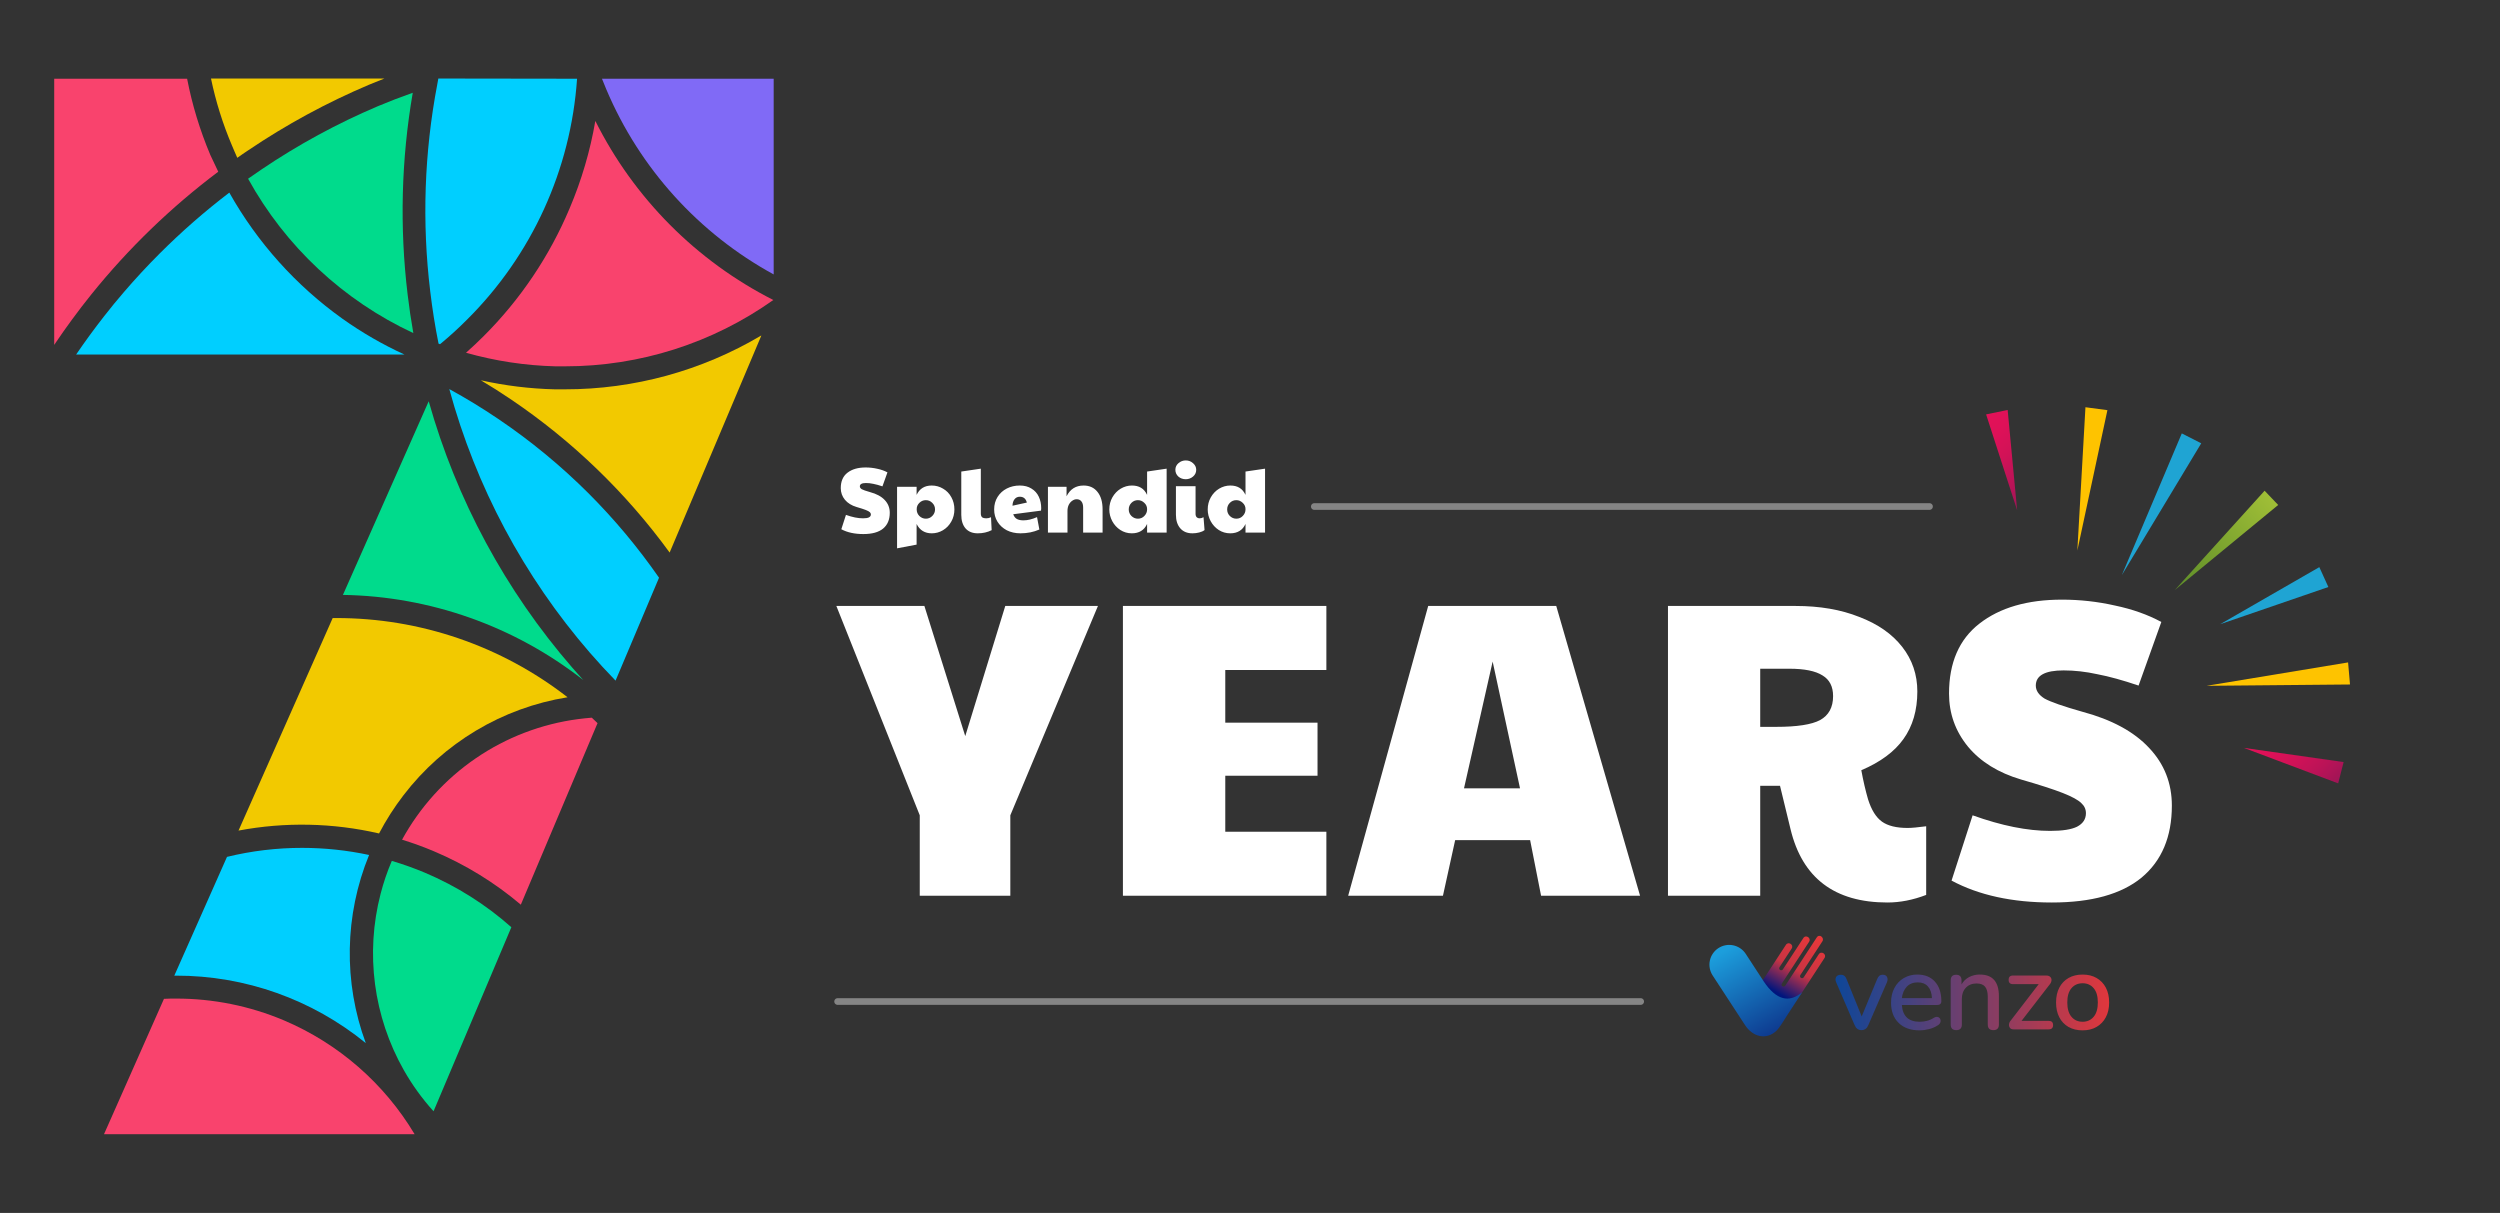 <svg width="1080" height="524" viewBox="0 0 1080 524" fill="none" xmlns="http://www.w3.org/2000/svg">
<rect x="0" y="0" width="1080" height="524" fill="#333333" stroke="none"/>
<g clip-path="url(#clip0_53_2678)">
<path d="M761.322 425.127C766.604 432.978 772.118 434.493 777.865 429.673L788.185 413.857C789.257 412.218 786.775 410.599 785.706 412.239L779.209 422.195C778.58 423.16 777.122 422.195 777.75 421.243L787.29 406.627C788.239 405.171 786.004 403.178 784.811 405.008L771.235 425.807C770.642 426.715 769.077 425.926 769.776 424.855L781.527 406.848C782.591 405.219 780.11 403.6 779.046 405.232L770.204 418.78C769.575 419.744 768.115 418.792 768.746 417.828L773.996 409.782C775.065 408.143 772.586 406.525 771.515 408.164L760.884 424.46L761.319 425.127H761.322Z" fill="url(#paint0_linear_53_2678)"/>
<path d="M761.439 423.221L754.116 412.002C752.87 410.132 750.936 408.828 748.735 408.374C746.534 407.921 744.242 408.353 742.358 409.579C740.474 410.804 739.149 412.723 738.671 414.92C738.193 417.116 738.6 419.412 739.805 421.31L739.82 421.333L753.905 442.915C757.104 447.817 762.872 449.502 767.346 445.356C768.84 443.971 770.815 440.502 771.902 438.841L778.557 428.642C772.809 433.463 767.294 431.947 762.014 424.097L761.579 423.427L761.439 423.221ZM762.009 424.097L761.573 423.427C761.719 423.654 761.866 423.875 762.011 424.094L762.009 424.097Z" fill="url(#paint1_linear_53_2678)"/>
<path d="M804.151 445.02C802.818 445.02 801.834 444.304 801.199 442.874L793.24 424.386C792.859 423.528 792.842 422.764 793.192 422.096C793.543 421.426 794.256 421.093 795.338 421.093C795.841 421.073 796.336 421.224 796.742 421.523C797.188 421.925 797.524 422.432 797.72 422.999L804.248 439.105L810.919 422.999C811.115 422.433 811.451 421.925 811.896 421.523C812.349 421.211 812.894 421.059 813.444 421.093C814.301 421.093 814.889 421.429 815.207 422.096C815.526 422.762 815.508 423.508 815.159 424.335L807.106 442.869C806.511 444.303 805.526 445.02 804.151 445.02ZM829.216 445.114C825.403 445.114 822.402 444.042 820.211 441.899C818.021 439.756 816.928 436.828 816.933 433.114C816.933 430.738 817.417 428.634 818.386 426.802C819.302 425.03 820.697 423.552 822.413 422.536C824.206 421.497 826.25 420.969 828.322 421.009C831.531 421.009 834.057 422.034 835.899 424.083C837.742 426.133 838.663 428.952 838.663 432.541C838.663 433.62 838.028 434.16 836.757 434.16H821.603C821.951 438.987 824.508 441.401 829.274 441.403C830.286 441.395 831.293 441.276 832.278 441.047C833.365 440.792 834.399 440.347 835.332 439.733C835.999 439.354 836.576 439.224 837.07 439.329C837.299 439.373 837.514 439.47 837.7 439.61C837.886 439.751 838.037 439.933 838.142 440.141C838.366 440.583 838.409 441.095 838.261 441.568C838.075 442.148 837.675 442.634 837.141 442.928C835.981 443.69 834.697 444.245 833.347 444.567C832.001 444.919 830.617 445.103 829.226 445.114H829.216ZM828.501 424.386C826.5 424.386 824.912 425.006 823.736 426.244C822.56 427.483 821.846 429.135 821.593 431.2H834.601C834.508 429.041 833.936 427.366 832.886 426.173C831.836 424.98 830.374 424.386 828.501 424.391V424.386ZM845.085 445.02C843.497 445.02 842.702 444.209 842.702 442.589V423.529C842.702 421.91 843.48 421.1 845.036 421.098C846.592 421.096 847.371 421.906 847.373 423.529V425.292C848.126 423.933 849.26 422.824 850.636 422.101C852.071 421.358 853.667 420.981 855.283 421.004C860.777 421.004 863.524 424.117 863.524 430.344V442.589C863.524 444.208 862.73 445.018 861.142 445.02C859.523 445.02 858.714 444.209 858.714 442.589V430.627C858.714 428.623 858.324 427.161 857.546 426.242C856.767 425.322 855.551 424.861 853.898 424.86C851.963 424.86 850.414 425.471 849.254 426.695C848.093 427.918 847.513 429.53 847.513 431.53V442.587C847.52 444.21 846.714 445.021 845.095 445.02H845.085ZM869.862 444.686C869.164 444.686 868.648 444.479 868.314 444.065C867.975 443.633 867.82 443.084 867.884 442.538C867.96 441.875 868.253 441.255 868.719 440.777L880.727 425.147H869.587C868.348 425.147 867.729 424.528 867.729 423.289C867.729 422.051 868.348 421.431 869.587 421.431H883.977C884.771 421.431 885.358 421.638 885.738 422.05C885.927 422.248 886.07 422.485 886.158 422.745C886.246 423.004 886.276 423.279 886.247 423.551C886.174 424.2 885.899 424.809 885.461 425.292L873.303 441.016H885.025C886.296 441.016 886.931 441.62 886.929 442.828C886.929 444.065 886.295 444.685 885.025 444.686H869.862ZM899.691 445.114C897.342 445.114 895.306 444.622 893.582 443.638C891.886 442.665 890.511 441.219 889.625 439.476C888.685 437.681 888.215 435.545 888.217 433.068C888.219 430.59 888.688 428.454 889.625 426.659C890.515 424.911 891.898 423.462 893.603 422.49C895.318 421.504 897.354 421.012 899.711 421.014C902 421.014 904.001 421.506 905.715 422.49C907.423 423.466 908.813 424.913 909.718 426.659C910.67 428.453 911.147 430.589 911.149 433.068C911.15 435.547 910.67 437.683 909.708 439.476C908.8 441.219 907.409 442.664 905.702 443.638C903.987 444.622 901.985 445.114 899.698 445.114H899.691ZM899.691 441.398C901.66 441.398 903.249 440.684 904.458 439.255C905.666 437.826 906.269 435.761 906.267 433.06C906.267 430.361 905.664 428.303 904.458 426.888C903.251 425.473 901.662 424.766 899.691 424.768C897.69 424.768 896.086 425.475 894.878 426.888C893.67 428.302 893.066 430.359 893.068 433.06C893.068 435.758 893.671 437.822 894.878 439.252C896.084 440.683 897.688 441.398 899.691 441.398Z" fill="url(#paint2_linear_53_2678)"/>
</g>
<g clip-path="url(#clip1_53_2678)">
<path d="M984.178 218.146L939.519 254.895L978.31 211.996L984.178 218.146Z" fill="url(#paint3_linear_53_2678)"/>
<path d="M950.935 191.507L916.649 248.408L942.537 187.23L950.935 191.507Z" fill="#1FA4D3"/>
<path d="M910.399 177.2L897.415 237.814L900.914 175.923L910.399 177.2Z" fill="#FEC300"/>
<path d="M867.307 177.105L871.412 220.458L857.998 179.02L867.307 177.105Z" fill="url(#paint4_linear_53_2678)"/>
<path d="M1005.85 253.59L959.119 269.653L1001.95 245L1005.85 253.59Z" fill="#1FA4D3"/>
<path d="M1015.2 295.698L953.197 296.276L1014.37 286.163L1015.2 295.698Z" fill="#FEC300"/>
<path d="M1010.09 338.421L969.326 323.079L1012.44 329.212L1010.09 338.421Z" fill="url(#paint5_linear_53_2678)"/>
</g>
<path d="M397.335 352.214L361.305 261.775H399.337L416.988 318.004L434.275 261.775H474.309L436.459 352.214V386.971H397.335V352.214ZM485.101 261.775H572.993V289.434H529.32V312.181H569.171V335.109H529.32V359.311H572.993V386.971H485.101V261.775ZM616.98 261.775H672.299L708.512 386.971H665.748L661.017 362.951H628.626L623.349 386.971H582.406L616.98 261.775ZM656.65 340.568L644.822 285.795L632.448 340.568H656.65ZM815.369 389.882C792.562 389.882 778.611 379.328 773.515 358.219L768.966 339.476H760.413V386.971H720.562V261.775H775.699C786.132 261.775 795.291 263.352 803.177 266.506C811.183 269.539 817.37 273.845 821.738 279.426C826.105 285.006 828.289 291.436 828.289 298.715C828.289 306.843 826.287 313.697 822.284 319.278C818.402 324.737 812.336 329.225 804.086 332.743C804.936 337.353 805.906 341.539 806.998 345.3C808.454 349.909 810.455 353.124 813.003 354.944C815.551 356.764 819.251 357.674 824.103 357.674C825.802 357.674 828.471 357.431 832.11 356.946V386.607C826.408 388.791 820.828 389.882 815.369 389.882ZM767.328 314C776.306 314 782.614 313.03 786.253 311.089C790.014 309.027 791.894 305.569 791.894 300.717C791.894 296.592 790.378 293.62 787.345 291.8C784.312 289.859 779.52 288.888 772.969 288.888H760.413V314H767.328ZM886.382 389.882C869.276 389.882 854.84 386.728 843.072 380.42L852.171 352.214C864.666 356.703 875.827 358.947 885.654 358.947C890.992 358.947 894.874 358.341 897.3 357.128C899.847 355.793 901.121 353.852 901.121 351.305C901.121 349.606 900.454 348.15 899.12 346.937C897.785 345.603 895.116 344.147 891.113 342.57C887.109 340.993 881.104 339.052 873.098 336.747C863.271 333.835 855.628 329.104 850.169 322.553C844.71 315.881 841.981 308.238 841.981 299.625C841.981 286.28 846.348 276.211 855.083 269.417C863.938 262.503 875.827 259.045 890.749 259.045C898.513 259.045 906.156 259.894 913.677 261.593C921.199 263.17 927.871 265.535 933.694 268.69L923.868 296.167C917.074 293.862 911.13 292.225 906.034 291.254C901.061 290.162 896.208 289.616 891.477 289.616C883.47 289.616 879.467 291.8 879.467 296.167C879.467 298.351 880.74 300.231 883.288 301.808C885.957 303.264 891.355 305.145 899.484 307.449C912.221 310.846 921.866 316.063 928.417 323.099C934.968 330.014 938.243 338.324 938.243 348.029C938.243 361.495 933.876 371.867 925.141 379.146C916.407 386.304 903.487 389.882 886.382 389.882Z" fill="white"/>
<path opacity="0.4" d="M567.785 218.818L833.546 218.818" stroke="white" stroke-width="2.89" stroke-linecap="round"/>
<path opacity="0.4" d="M361.851 432.657L708.773 432.657" stroke="white" stroke-width="2.89" stroke-linecap="round"/>
<g clip-path="url(#clip2_53_2678)">
<path d="M174.733 153.163H32.885C36.709 147.547 40.725 142.048 44.934 136.669C47.749 133.053 50.654 129.511 53.648 126.043C58.538 120.352 63.636 114.854 68.942 109.549C78.385 100.108 88.448 91.308 99.063 83.206C111.166 104.745 127.863 123.355 147.968 137.714C156.387 143.689 165.348 148.862 174.733 153.163Z" fill="#00CFFF"/>
<path d="M254.249 213.117C265.464 224.339 275.656 236.54 284.703 249.573L265.919 294.033C262.096 290.106 258.391 286.075 254.804 281.94C226.287 249.018 205.539 210.104 194.095 168.079C201.298 172.014 208.322 176.304 215.102 180.884C229.15 190.354 242.259 201.147 254.249 213.117Z" fill="#00CFFF"/>
<path d="M328.874 145.027L289.283 238.703C270.45 212.841 247.259 190.455 220.749 172.547C216.48 169.658 212.138 166.901 207.722 164.278C218.202 166.617 228.886 167.928 239.622 168.19C241.111 168.19 242.578 168.19 244.067 168.19C273.888 168.204 303.162 160.179 328.807 144.96L328.874 145.027Z" fill="#F2C900"/>
<path d="M102.509 68.179C104.065 67.09 105.621 65.956 107.199 64.956C123.641 53.844 141.121 44.352 159.394 36.613C161.617 35.702 163.84 34.79 166.063 33.923H91.149C93.208 43.83 96.238 53.51 100.197 62.822C100.93 64.711 101.797 66.445 102.509 68.179Z" fill="#F2C900"/>
<path d="M122.693 440.816C107.924 434.57 92.047 431.364 76.011 431.39C74.277 431.39 72.565 431.39 70.831 431.501L44.934 489.966H179.112C165.984 468.022 146.229 450.812 122.693 440.816Z" fill="#F9436D"/>
<path d="M94.284 74.181C73.924 89.478 55.54 107.242 39.554 127.066C36.62 130.711 33.774 134.401 31.018 138.181C28.662 141.382 26.372 144.627 24.149 147.917C23.86 148.317 23.593 148.74 23.326 149.14V34.012H80.835C83.023 45.305 86.383 56.339 90.86 66.934C91.972 69.35 93.113 71.766 94.284 74.181Z" fill="#F9436D"/>
<path d="M245.201 301.213C217.003 305.746 191.615 320.918 174.266 343.605C170.297 348.777 166.779 354.281 163.751 360.055C143.819 355.448 123.147 355.024 103.042 358.81L143.722 267.002H145.145C181.372 266.933 216.581 278.975 245.179 301.213H245.201Z" fill="#F2C900"/>
<path d="M163.285 45.86C145.648 53.339 128.778 62.511 112.912 73.247C110.978 74.537 109.089 75.871 107.177 77.204C123.292 106.444 148.291 129.8 178.557 143.893C177.578 138.358 176.756 132.779 176.089 127.177C172.597 98.191 173.346 68.851 178.312 40.081C173.244 41.859 168.234 43.786 163.285 45.86Z" fill="#00DB8C"/>
<path d="M260.051 34.012C260.673 35.583 261.318 37.161 261.985 38.747C276.384 72.731 301.843 100.853 334.231 118.552V34.012H260.051Z" fill="#806AF6"/>
<path d="M159.439 369.347C149.941 367.311 140.254 366.282 130.54 366.28C119.598 366.27 108.694 367.576 98.063 370.17L75.299 421.476H75.989C105.875 421.435 134.855 431.731 158.016 450.619C148.319 424.31 148.826 395.323 159.439 369.369V369.347Z" fill="#00CFFF"/>
<path d="M169.264 371.904C167.292 376.517 165.672 381.273 164.418 386.131C157.748 411.856 161.343 439.167 174.444 462.29C178.062 468.671 182.371 474.635 187.293 480.073L220.904 400.558C209.825 390.734 197.219 382.783 183.58 377.016C178.905 375.053 174.126 373.346 169.264 371.904Z" fill="#00DB8C"/>
<path d="M258.139 312.395L224.994 390.821C213.733 381.282 201.088 373.51 187.493 367.769C182.981 365.858 178.373 364.181 173.688 362.745C181.392 348.678 192.305 336.628 205.543 327.574C218.78 318.52 233.967 312.718 249.869 310.638C251.803 310.394 253.715 310.194 255.649 310.038L258.139 312.395Z" fill="#F9436D"/>
<path d="M257.183 52.24C254.952 65.225 251.222 77.906 246.068 90.031C237.4 110.638 224.807 129.362 208.989 145.161C206.499 147.65 203.943 150.059 201.32 152.385C213.902 155.948 226.882 157.919 239.955 158.254H244.134C276.361 158.26 307.792 148.247 334.075 129.6C300.816 112.721 273.86 85.602 257.183 52.24Z" fill="#F9436D"/>
<path d="M251.937 293.744C222.271 270.507 185.824 257.603 148.146 256.998L185.203 173.348C197.16 215.815 218.345 255.119 247.246 288.453C248.802 290.232 250.358 292.01 251.937 293.744Z" fill="#00DB8C"/>
<path d="M249.291 34.012C246.608 73.284 229.74 110.243 201.831 138.003C198.082 141.782 194.169 145.346 190.094 148.695L189.449 148.451C187.967 141.041 186.774 133.542 185.87 125.954C182.247 96.114 183.274 65.893 188.916 36.368L189.36 33.923L249.291 34.012Z" fill="#00CFFF"/>
</g>
<path d="M372.974 230.714C369.213 230.714 366.039 230.021 363.451 228.634L365.452 222.432C368.2 223.419 370.654 223.912 372.814 223.912C373.988 223.912 374.842 223.779 375.375 223.512C375.935 223.219 376.216 222.792 376.216 222.232C376.216 221.858 376.069 221.538 375.775 221.271C375.482 220.978 374.895 220.658 374.015 220.311C373.135 219.964 371.814 219.537 370.053 219.03C367.893 218.39 366.212 217.35 365.012 215.909C363.811 214.442 363.211 212.762 363.211 210.868C363.211 207.933 364.171 205.719 366.092 204.226C368.039 202.705 370.654 201.945 373.935 201.945C375.642 201.945 377.323 202.131 378.976 202.505C380.63 202.852 382.098 203.372 383.378 204.065L381.217 210.107C379.723 209.601 378.416 209.241 377.296 209.027C376.202 208.787 375.135 208.667 374.095 208.667C372.334 208.667 371.454 209.147 371.454 210.107C371.454 210.588 371.734 211.001 372.294 211.348C372.881 211.668 374.068 212.081 375.855 212.588C378.656 213.335 380.777 214.482 382.218 216.029C383.658 217.55 384.378 219.377 384.378 221.511C384.378 224.472 383.418 226.753 381.497 228.354C379.577 229.928 376.736 230.714 372.974 230.714ZM387.531 210.308H395.974V213.789C397.255 211.094 399.429 209.747 402.496 209.747C404.284 209.747 405.924 210.201 407.418 211.108C408.938 211.988 410.126 213.215 410.979 214.789C411.859 216.363 412.3 218.124 412.3 220.071C412.3 222.018 411.846 223.779 410.939 225.353C410.059 226.926 408.858 228.167 407.338 229.074C405.844 229.954 404.244 230.394 402.536 230.394C399.495 230.394 397.308 229.047 395.974 226.353V235.276L387.531 236.877V210.308ZM399.975 224.072C401.069 224.072 402.003 223.672 402.776 222.872C403.55 222.072 403.937 221.138 403.937 220.071C403.937 218.95 403.537 218.003 402.736 217.23C401.963 216.456 401.042 216.069 399.975 216.069C398.882 216.069 397.948 216.456 397.174 217.23C396.401 217.977 396.014 218.87 396.014 219.911V220.071C396.014 221.191 396.401 222.138 397.174 222.912C397.975 223.685 398.908 224.072 399.975 224.072ZM422.395 230.394C420.128 230.394 418.367 229.687 417.114 228.274C415.887 226.833 415.273 224.872 415.273 222.392V203.705L423.716 202.465V221.791C423.716 222.538 423.889 223.085 424.236 223.432C424.61 223.752 425.25 223.912 426.157 223.912C426.824 223.912 427.477 223.752 428.117 223.432L428.398 229.034C426.61 229.941 424.61 230.394 422.395 230.394ZM440.839 230.394C438.625 230.394 436.651 229.954 434.917 229.074C433.21 228.167 431.876 226.94 430.916 225.393C429.955 223.819 429.475 222.045 429.475 220.071C429.475 218.043 429.969 216.243 430.956 214.669C431.943 213.095 433.276 211.881 434.957 211.028C436.637 210.174 438.505 209.747 440.559 209.747C442.533 209.747 444.213 210.188 445.6 211.068C447.014 211.921 448.068 213.095 448.762 214.589C449.455 216.056 449.802 217.71 449.802 219.551C449.802 220.031 449.775 220.378 449.722 220.591L437.718 222.152C438.038 223.085 438.558 223.765 439.278 224.192C439.999 224.592 440.946 224.792 442.119 224.792C443.933 224.792 445.894 224.326 448.001 223.392L449.002 228.754C446.521 229.847 443.8 230.394 440.839 230.394ZM443.6 217.11C443.173 215.429 442.159 214.589 440.559 214.589C439.598 214.589 438.838 214.949 438.278 215.669C437.718 216.39 437.424 217.323 437.398 218.47L443.6 217.11ZM452.709 210.308H460.752V214.389C462.299 211.295 464.754 209.747 468.115 209.747C470.675 209.747 472.676 210.668 474.117 212.508C475.584 214.322 476.317 216.843 476.317 220.071V230.074H467.915V219.231C467.915 218.084 467.661 217.203 467.154 216.59C466.674 215.976 465.994 215.669 465.114 215.669C464.473 215.669 463.847 215.883 463.233 216.31C462.619 216.71 462.113 217.297 461.712 218.07C461.339 218.844 461.152 219.724 461.152 220.711V230.074H452.709V210.308ZM488.943 230.394C487.129 230.394 485.475 229.914 483.981 228.954C482.514 227.994 481.353 226.726 480.5 225.153C479.646 223.552 479.219 221.858 479.219 220.071C479.219 218.177 479.659 216.443 480.54 214.869C481.447 213.269 482.647 212.015 484.141 211.108C485.661 210.201 487.275 209.747 488.983 209.747C490.53 209.747 491.837 210.067 492.904 210.708C493.998 211.348 494.878 212.375 495.545 213.789V203.705L503.988 202.465V230.074H495.545V226.353C494.291 229.047 492.09 230.394 488.943 230.394ZM491.583 224.072C492.704 224.072 493.638 223.672 494.384 222.872C495.158 222.072 495.545 221.138 495.545 220.071V219.911C495.545 218.87 495.145 217.977 494.344 217.23C493.544 216.456 492.624 216.069 491.583 216.069C490.463 216.069 489.516 216.47 488.743 217.27C487.996 218.043 487.622 218.977 487.622 220.071C487.622 221.191 488.009 222.138 488.783 222.912C489.583 223.685 490.516 224.072 491.583 224.072ZM515.122 230.394C512.881 230.394 511.134 229.674 509.88 228.234C508.627 226.793 508 224.832 508 222.352V210.027H516.482V221.991C516.482 222.605 516.643 223.085 516.963 223.432C517.309 223.752 517.75 223.912 518.283 223.912C518.817 223.912 519.363 223.752 519.924 223.432L520.364 228.994C519.777 229.447 519.003 229.794 518.043 230.034C517.109 230.274 516.136 230.394 515.122 230.394ZM512.241 207.026C510.987 207.026 509.92 206.64 509.04 205.866C508.186 205.066 507.76 204.092 507.76 202.945C507.76 201.798 508.213 200.838 509.12 200.064C510.027 199.291 511.067 198.904 512.241 198.904C513.468 198.904 514.522 199.304 515.402 200.104C516.309 200.904 516.763 201.851 516.763 202.945C516.763 204.119 516.309 205.092 515.402 205.866C514.495 206.64 513.441 207.026 512.241 207.026ZM531.457 230.394C529.643 230.394 527.989 229.914 526.495 228.954C525.028 227.994 523.868 226.726 523.014 225.153C522.16 223.552 521.734 221.858 521.734 220.071C521.734 218.177 522.174 216.443 523.054 214.869C523.961 213.269 525.161 212.015 526.655 211.108C528.176 210.201 529.79 209.747 531.497 209.747C533.044 209.747 534.351 210.067 535.418 210.708C536.512 211.348 537.392 212.375 538.059 213.789V203.705L546.502 202.465V230.074H538.059V226.353C536.805 229.047 534.605 230.394 531.457 230.394ZM534.098 224.072C535.218 224.072 536.152 223.672 536.899 222.872C537.672 222.072 538.059 221.138 538.059 220.071V219.911C538.059 218.87 537.659 217.977 536.859 217.23C536.058 216.456 535.138 216.069 534.098 216.069C532.977 216.069 532.03 216.47 531.257 217.27C530.51 218.043 530.136 218.977 530.136 220.071C530.136 221.191 530.523 222.138 531.297 222.912C532.097 223.685 533.031 224.072 534.098 224.072Z" fill="white"/>
<defs>
<linearGradient id="paint0_linear_53_2678" x1="783.576" y1="401.536" x2="767.644" y2="428.837" gradientUnits="userSpaceOnUse">
<stop stop-color="#EC3939"/>
<stop offset="0.6" stop-color="#C83443"/>
<stop offset="1" stop-color="#00157D"/>
</linearGradient>
<linearGradient id="paint1_linear_53_2678" x1="749.186" y1="408.155" x2="769.627" y2="443.63" gradientUnits="userSpaceOnUse">
<stop stop-color="#1C9EDC"/>
<stop offset="1" stop-color="#0E3C91"/>
</linearGradient>
<linearGradient id="paint2_linear_53_2678" x1="793.022" y1="433.289" x2="911.207" y2="433.289" gradientUnits="userSpaceOnUse">
<stop stop-color="#0E4698"/>
<stop offset="1" stop-color="#E0373C"/>
</linearGradient>
<linearGradient id="paint3_linear_53_2678" x1="982.995" y1="213.461" x2="928.001" y2="263.751" gradientUnits="userSpaceOnUse">
<stop stop-color="#A2C037"/>
<stop offset="1" stop-color="#4C8025"/>
</linearGradient>
<linearGradient id="paint4_linear_53_2678" x1="854.082" y1="182.757" x2="881.17" y2="211.147" gradientUnits="userSpaceOnUse">
<stop stop-color="#E31158"/>
<stop offset="0.23" stop-color="#DE1158"/>
<stop offset="0.48" stop-color="#D11257"/>
<stop offset="0.75" stop-color="#BA1357"/>
<stop offset="1" stop-color="#9E1556"/>
</linearGradient>
<linearGradient id="paint5_linear_53_2678" x1="979.085" y1="313.768" x2="1006.16" y2="342.145" gradientUnits="userSpaceOnUse">
<stop stop-color="#E31158"/>
<stop offset="0.23" stop-color="#DE1158"/>
<stop offset="0.48" stop-color="#D11257"/>
<stop offset="0.75" stop-color="#BA1357"/>
<stop offset="1" stop-color="#9E1556"/>
</linearGradient>
<clipPath id="clip0_53_2678">
<rect width="172.713" height="43.428" fill="white" transform="translate(738.423 404.275)"/>
</clipPath>
<clipPath id="clip1_53_2678">
<rect width="220.301" height="83.183" fill="white" transform="translate(904.506 134.645) rotate(46.344)"/>
</clipPath>
<clipPath id="clip2_53_2678">
<rect width="310.838" height="456.154" fill="white" transform="translate(23.415 33.923)"/>
</clipPath>
</defs>
</svg>
